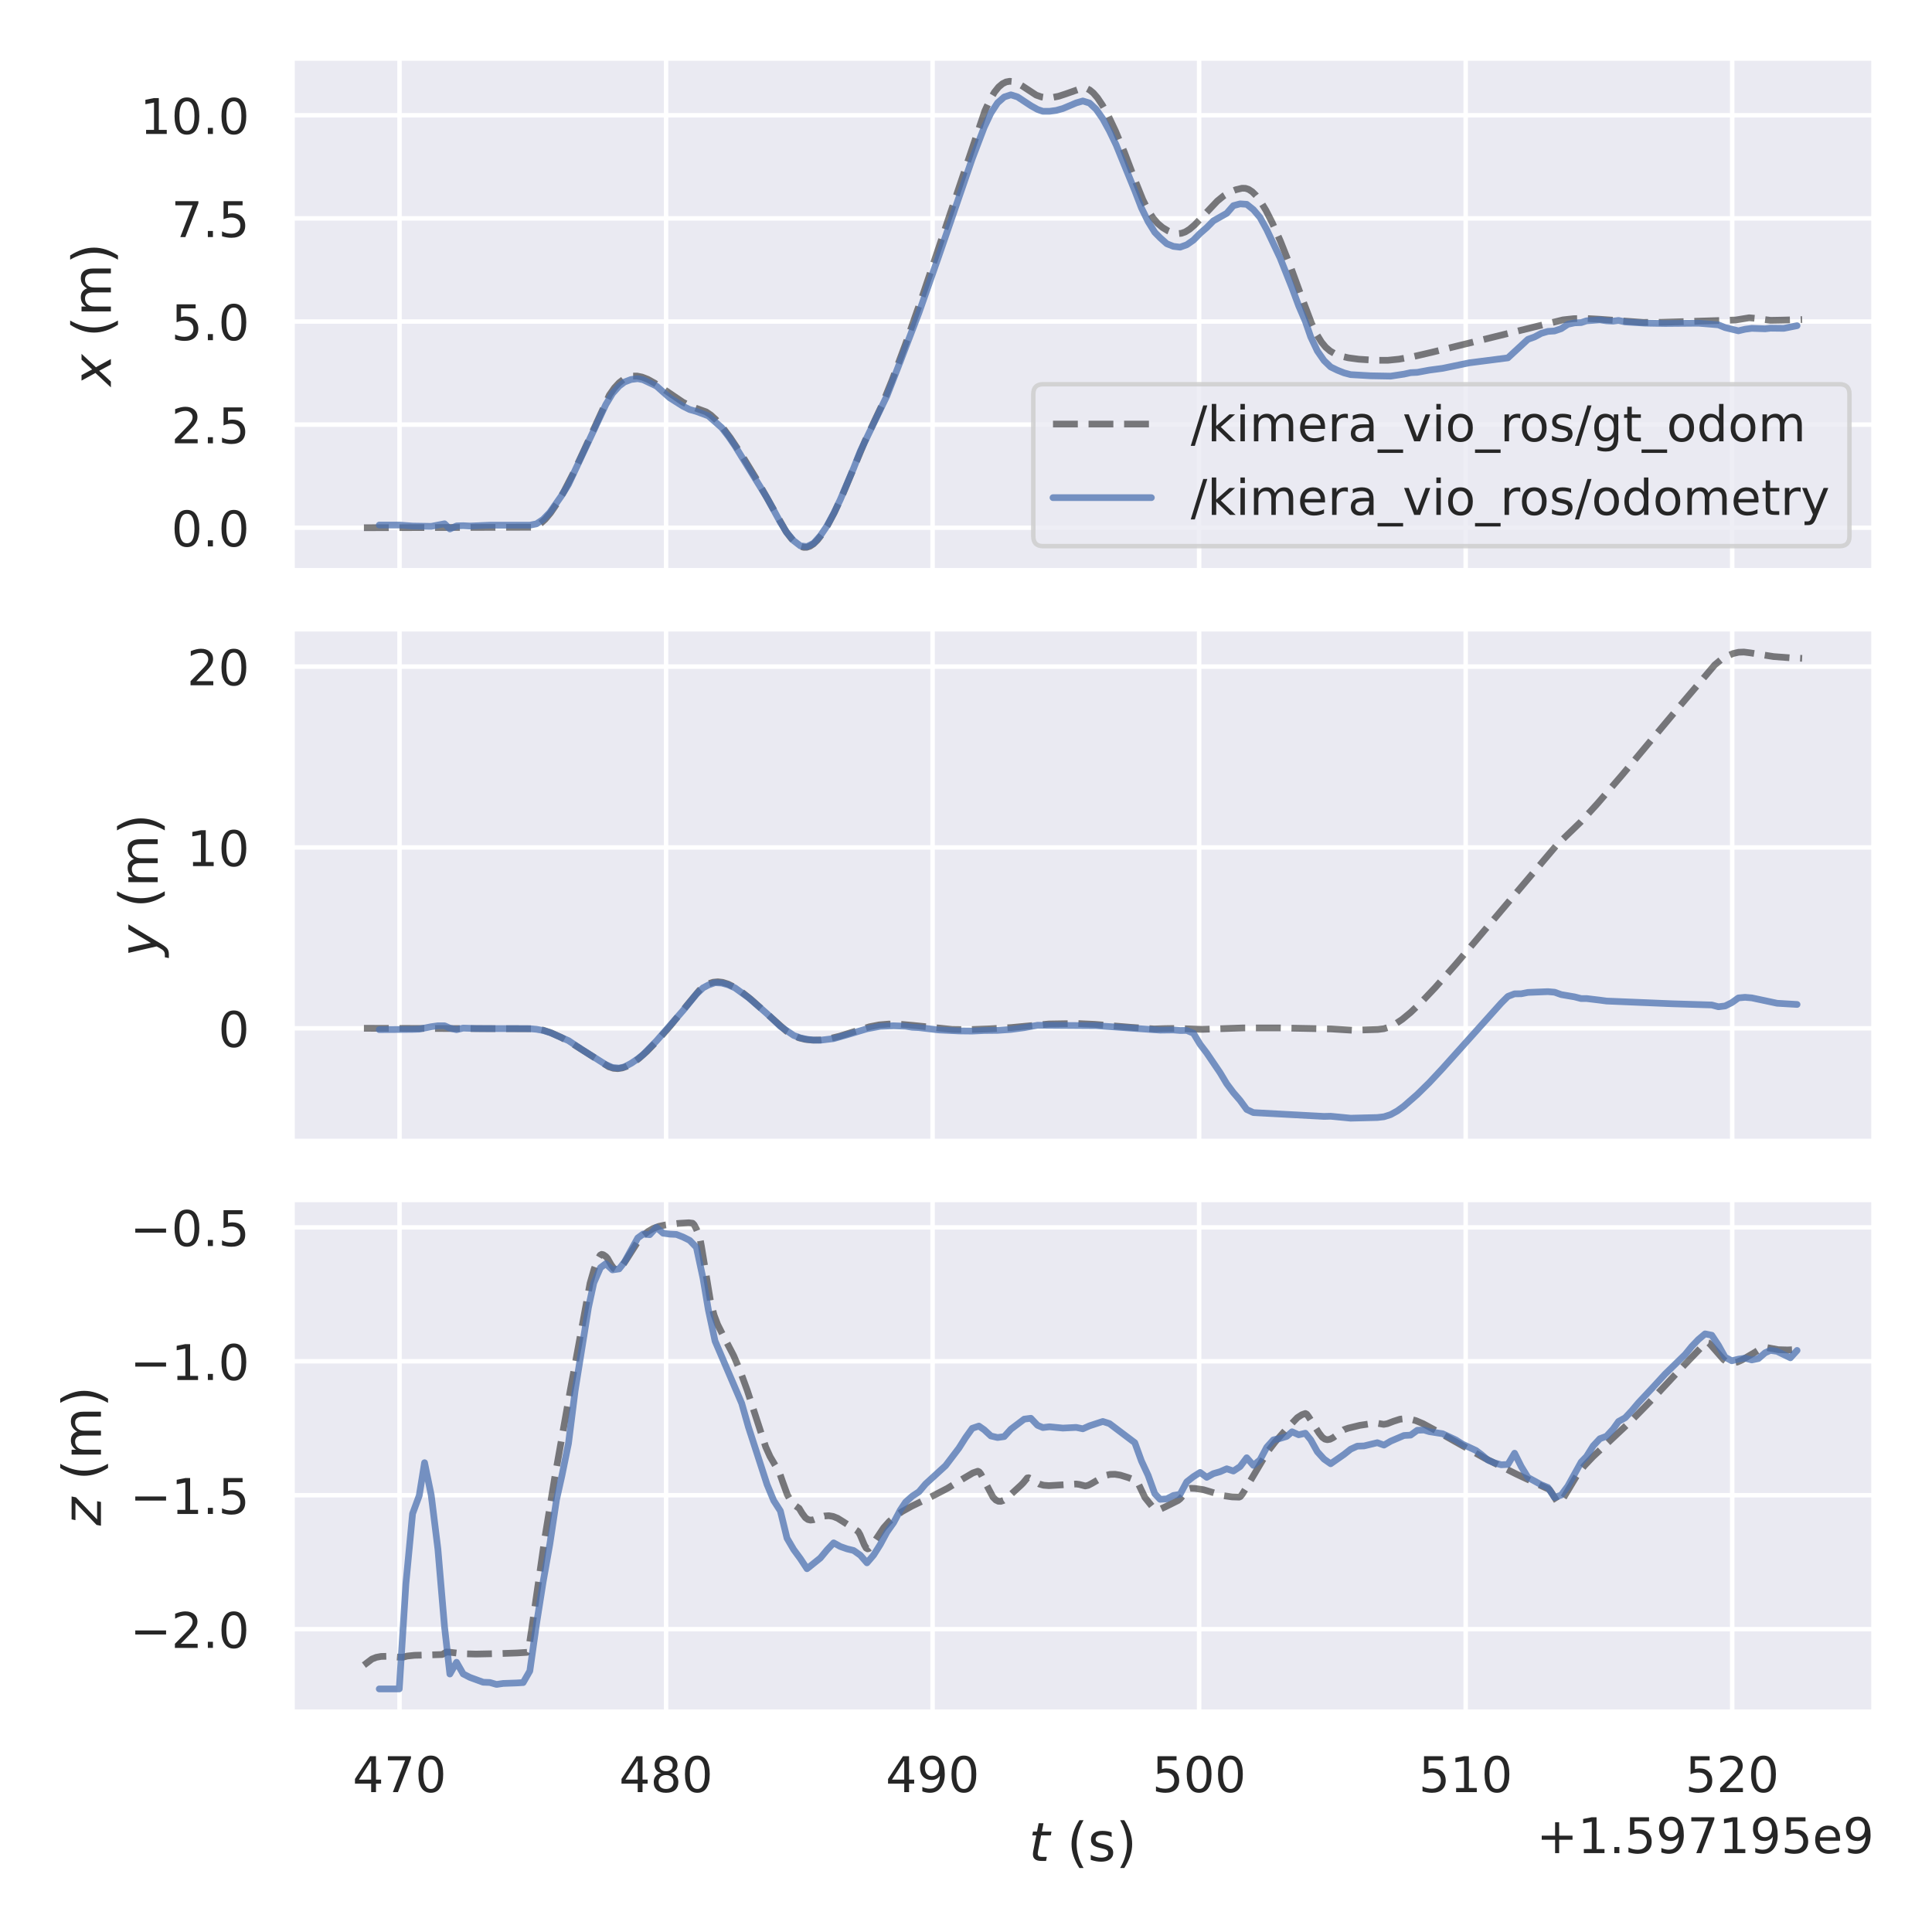 <?xml version="1.0" encoding="utf-8" standalone="no"?>
<!DOCTYPE svg PUBLIC "-//W3C//DTD SVG 1.1//EN"
  "http://www.w3.org/Graphics/SVG/1.1/DTD/svg11.dtd">
<!-- Created with matplotlib (https://matplotlib.org/) -->
<svg height="432pt" version="1.1" viewBox="0 0 432 432" width="432pt" xmlns="http://www.w3.org/2000/svg" xmlns:xlink="http://www.w3.org/1999/xlink">
 <defs>
  <style type="text/css">*{stroke-linecap:butt;stroke-linejoin:round;}</style>
 </defs>
 <g id="figure_1">
  <g id="patch_1">
   <path d="M 0 432 
L 432 432 
L 432 0 
L 0 0 
z
" style="fill:#ffffff;"/>
  </g>
  <g id="axes_1">
   <g id="patch_2">
    <path d="M 65.295 127.62 
L 419.04 127.62 
L 419.04 12.96 
L 65.295 12.96 
z
" style="fill:#eaeaf2;"/>
   </g>
   <g id="matplotlib.axis_1">
    <g id="xtick_1">
     <g id="line2d_1">
      <path clip-path="url(#pdd9c605973)" d="M 89.333 127.62 
L 89.333 12.96 
" style="fill:none;stroke:#ffffff;stroke-linecap:round;"/>
     </g>
    </g>
    <g id="xtick_2">
     <g id="line2d_2">
      <path clip-path="url(#pdd9c605973)" d="M 148.932 127.62 
L 148.932 12.96 
" style="fill:none;stroke:#ffffff;stroke-linecap:round;"/>
     </g>
    </g>
    <g id="xtick_3">
     <g id="line2d_3">
      <path clip-path="url(#pdd9c605973)" d="M 208.53 127.62 
L 208.53 12.96 
" style="fill:none;stroke:#ffffff;stroke-linecap:round;"/>
     </g>
    </g>
    <g id="xtick_4">
     <g id="line2d_4">
      <path clip-path="url(#pdd9c605973)" d="M 268.129 127.62 
L 268.129 12.96 
" style="fill:none;stroke:#ffffff;stroke-linecap:round;"/>
     </g>
    </g>
    <g id="xtick_5">
     <g id="line2d_5">
      <path clip-path="url(#pdd9c605973)" d="M 327.727 127.62 
L 327.727 12.96 
" style="fill:none;stroke:#ffffff;stroke-linecap:round;"/>
     </g>
    </g>
    <g id="xtick_6">
     <g id="line2d_6">
      <path clip-path="url(#pdd9c605973)" d="M 387.326 127.62 
L 387.326 12.96 
" style="fill:none;stroke:#ffffff;stroke-linecap:round;"/>
     </g>
    </g>
   </g>
   <g id="matplotlib.axis_2">
    <g id="ytick_1">
     <g id="line2d_7">
      <path clip-path="url(#pdd9c605973)" d="M 65.295 118 
L 419.04 118 
" style="fill:none;stroke:#ffffff;stroke-linecap:round;"/>
     </g>
     <g id="text_1">
      <!-- 0.0 -->
      <g style="fill:#262626;" transform="translate(38.302 122.179)scale(0.11 -0.11)">
       <defs>
        <path d="M 31.781 66.406 
Q 24.172 66.406 20.328 58.906 
Q 16.5 51.422 16.5 36.375 
Q 16.5 21.391 20.328 13.891 
Q 24.172 6.391 31.781 6.391 
Q 39.453 6.391 43.281 13.891 
Q 47.125 21.391 47.125 36.375 
Q 47.125 51.422 43.281 58.906 
Q 39.453 66.406 31.781 66.406 
z
M 31.781 74.219 
Q 44.047 74.219 50.516 64.516 
Q 56.984 54.828 56.984 36.375 
Q 56.984 17.969 50.516 8.266 
Q 44.047 -1.422 31.781 -1.422 
Q 19.531 -1.422 13.062 8.266 
Q 6.594 17.969 6.594 36.375 
Q 6.594 54.828 13.062 64.516 
Q 19.531 74.219 31.781 74.219 
z
" id="DejaVuSans-48"/>
        <path d="M 10.688 12.406 
L 21 12.406 
L 21 0 
L 10.688 0 
z
" id="DejaVuSans-46"/>
       </defs>
       <use xlink:href="#DejaVuSans-48"/>
       <use x="63.623" xlink:href="#DejaVuSans-46"/>
       <use x="95.41" xlink:href="#DejaVuSans-48"/>
      </g>
     </g>
    </g>
    <g id="ytick_2">
     <g id="line2d_8">
      <path clip-path="url(#pdd9c605973)" d="M 65.295 94.944 
L 419.04 94.944 
" style="fill:none;stroke:#ffffff;stroke-linecap:round;"/>
     </g>
     <g id="text_2">
      <!-- 2.5 -->
      <g style="fill:#262626;" transform="translate(38.302 99.123)scale(0.11 -0.11)">
       <defs>
        <path d="M 19.188 8.297 
L 53.609 8.297 
L 53.609 0 
L 7.328 0 
L 7.328 8.297 
Q 12.938 14.109 22.625 23.891 
Q 32.328 33.688 34.812 36.531 
Q 39.547 41.844 41.422 45.531 
Q 43.312 49.219 43.312 52.781 
Q 43.312 58.594 39.234 62.25 
Q 35.156 65.922 28.609 65.922 
Q 23.969 65.922 18.812 64.312 
Q 13.672 62.703 7.812 59.422 
L 7.812 69.391 
Q 13.766 71.781 18.938 73 
Q 24.125 74.219 28.422 74.219 
Q 39.75 74.219 46.484 68.547 
Q 53.219 62.891 53.219 53.422 
Q 53.219 48.922 51.531 44.891 
Q 49.859 40.875 45.406 35.406 
Q 44.188 33.984 37.641 27.219 
Q 31.109 20.453 19.188 8.297 
z
" id="DejaVuSans-50"/>
        <path d="M 10.797 72.906 
L 49.516 72.906 
L 49.516 64.594 
L 19.828 64.594 
L 19.828 46.734 
Q 21.969 47.469 24.109 47.828 
Q 26.266 48.188 28.422 48.188 
Q 40.625 48.188 47.75 41.5 
Q 54.891 34.812 54.891 23.391 
Q 54.891 11.625 47.562 5.094 
Q 40.234 -1.422 26.906 -1.422 
Q 22.312 -1.422 17.547 -0.641 
Q 12.797 0.141 7.719 1.703 
L 7.719 11.625 
Q 12.109 9.234 16.797 8.062 
Q 21.484 6.891 26.703 6.891 
Q 35.156 6.891 40.078 11.328 
Q 45.016 15.766 45.016 23.391 
Q 45.016 31 40.078 35.438 
Q 35.156 39.891 26.703 39.891 
Q 22.75 39.891 18.812 39.016 
Q 14.891 38.141 10.797 36.281 
z
" id="DejaVuSans-53"/>
       </defs>
       <use xlink:href="#DejaVuSans-50"/>
       <use x="63.623" xlink:href="#DejaVuSans-46"/>
       <use x="95.41" xlink:href="#DejaVuSans-53"/>
      </g>
     </g>
    </g>
    <g id="ytick_3">
     <g id="line2d_9">
      <path clip-path="url(#pdd9c605973)" d="M 65.295 71.887 
L 419.04 71.887 
" style="fill:none;stroke:#ffffff;stroke-linecap:round;"/>
     </g>
     <g id="text_3">
      <!-- 5.0 -->
      <g style="fill:#262626;" transform="translate(38.302 76.067)scale(0.11 -0.11)">
       <use xlink:href="#DejaVuSans-53"/>
       <use x="63.623" xlink:href="#DejaVuSans-46"/>
       <use x="95.41" xlink:href="#DejaVuSans-48"/>
      </g>
     </g>
    </g>
    <g id="ytick_4">
     <g id="line2d_10">
      <path clip-path="url(#pdd9c605973)" d="M 65.295 48.831 
L 419.04 48.831 
" style="fill:none;stroke:#ffffff;stroke-linecap:round;"/>
     </g>
     <g id="text_4">
      <!-- 7.5 -->
      <g style="fill:#262626;" transform="translate(38.302 53.01)scale(0.11 -0.11)">
       <defs>
        <path d="M 8.203 72.906 
L 55.078 72.906 
L 55.078 68.703 
L 28.609 0 
L 18.312 0 
L 43.219 64.594 
L 8.203 64.594 
z
" id="DejaVuSans-55"/>
       </defs>
       <use xlink:href="#DejaVuSans-55"/>
       <use x="63.623" xlink:href="#DejaVuSans-46"/>
       <use x="95.41" xlink:href="#DejaVuSans-53"/>
      </g>
     </g>
    </g>
    <g id="ytick_5">
     <g id="line2d_11">
      <path clip-path="url(#pdd9c605973)" d="M 65.295 25.775 
L 419.04 25.775 
" style="fill:none;stroke:#ffffff;stroke-linecap:round;"/>
     </g>
     <g id="text_5">
      <!-- 10.0 -->
      <g style="fill:#262626;" transform="translate(31.303 29.954)scale(0.11 -0.11)">
       <defs>
        <path d="M 12.406 8.297 
L 28.516 8.297 
L 28.516 63.922 
L 10.984 60.406 
L 10.984 69.391 
L 28.422 72.906 
L 38.281 72.906 
L 38.281 8.297 
L 54.391 8.297 
L 54.391 0 
L 12.406 0 
z
" id="DejaVuSans-49"/>
       </defs>
       <use xlink:href="#DejaVuSans-49"/>
       <use x="63.623" xlink:href="#DejaVuSans-48"/>
       <use x="127.246" xlink:href="#DejaVuSans-46"/>
       <use x="159.033" xlink:href="#DejaVuSans-48"/>
      </g>
     </g>
    </g>
    <g id="text_6">
     <!-- $x$ (m) -->
     <g style="fill:#262626;" transform="translate(24.807 86.31)rotate(-90)scale(0.12 -0.12)">
      <defs>
       <path d="M 60.016 54.688 
L 34.906 27.875 
L 50.297 0 
L 39.984 0 
L 28.422 21.688 
L 8.297 0 
L -2.594 0 
L 24.312 28.812 
L 10.016 54.688 
L 20.312 54.688 
L 30.812 34.906 
L 49.125 54.688 
z
" id="DejaVuSans-Oblique-120"/>
       <path id="DejaVuSans-32"/>
       <path d="M 31 75.875 
Q 24.469 64.656 21.281 53.656 
Q 18.109 42.672 18.109 31.391 
Q 18.109 20.125 21.312 9.062 
Q 24.516 -2 31 -13.188 
L 23.188 -13.188 
Q 15.875 -1.703 12.234 9.375 
Q 8.594 20.453 8.594 31.391 
Q 8.594 42.281 12.203 53.312 
Q 15.828 64.359 23.188 75.875 
z
" id="DejaVuSans-40"/>
       <path d="M 52 44.188 
Q 55.375 50.25 60.062 53.125 
Q 64.75 56 71.094 56 
Q 79.641 56 84.281 50.016 
Q 88.922 44.047 88.922 33.016 
L 88.922 0 
L 79.891 0 
L 79.891 32.719 
Q 79.891 40.578 77.094 44.375 
Q 74.312 48.188 68.609 48.188 
Q 61.625 48.188 57.562 43.547 
Q 53.516 38.922 53.516 30.906 
L 53.516 0 
L 44.484 0 
L 44.484 32.719 
Q 44.484 40.625 41.703 44.406 
Q 38.922 48.188 33.109 48.188 
Q 26.219 48.188 22.156 43.531 
Q 18.109 38.875 18.109 30.906 
L 18.109 0 
L 9.078 0 
L 9.078 54.688 
L 18.109 54.688 
L 18.109 46.188 
Q 21.188 51.219 25.484 53.609 
Q 29.781 56 35.688 56 
Q 41.656 56 45.828 52.969 
Q 50 49.953 52 44.188 
z
" id="DejaVuSans-109"/>
       <path d="M 8.016 75.875 
L 15.828 75.875 
Q 23.141 64.359 26.781 53.312 
Q 30.422 42.281 30.422 31.391 
Q 30.422 20.453 26.781 9.375 
Q 23.141 -1.703 15.828 -13.188 
L 8.016 -13.188 
Q 14.5 -2 17.703 9.062 
Q 20.906 20.125 20.906 31.391 
Q 20.906 42.672 17.703 53.656 
Q 14.5 64.656 8.016 75.875 
z
" id="DejaVuSans-41"/>
      </defs>
      <use transform="translate(0 0.125)" xlink:href="#DejaVuSans-Oblique-120"/>
      <use transform="translate(59.18 0.125)" xlink:href="#DejaVuSans-32"/>
      <use transform="translate(90.967 0.125)" xlink:href="#DejaVuSans-40"/>
      <use transform="translate(129.98 0.125)" xlink:href="#DejaVuSans-109"/>
      <use transform="translate(227.393 0.125)" xlink:href="#DejaVuSans-41"/>
     </g>
    </g>
   </g>
   <g id="line2d_12">
    <path clip-path="url(#pdd9c605973)" d="M 81.374 118 
L 119.157 117.892 
L 120.021 117.58 
L 120.915 117.01 
L 121.928 116.083 
L 123.09 114.699 
L 124.461 112.698 
L 126.099 109.891 
L 128.125 105.953 
L 130.748 100.336 
L 136.258 88.342 
L 137.391 86.729 
L 138.464 85.572 
L 139.477 84.795 
L 140.46 84.316 
L 141.443 84.088 
L 142.456 84.086 
L 143.559 84.312 
L 144.84 84.814 
L 146.419 85.688 
L 148.744 87.261 
L 152.646 89.901 
L 154.494 90.864 
L 155.924 91.39 
L 157.891 92.099 
L 158.934 92.802 
L 160.096 93.867 
L 161.497 95.47 
L 163.314 97.911 
L 165.787 101.631 
L 168.917 106.752 
L 172.134 112.442 
L 175.739 118.832 
L 176.991 120.472 
L 178.064 121.534 
L 178.987 122.159 
L 179.703 122.385 
L 180.388 122.376 
L 181.103 122.138 
L 181.878 121.636 
L 182.772 120.774 
L 183.814 119.436 
L 185.066 117.439 
L 186.557 114.621 
L 188.401 110.634 
L 190.755 104.983 
L 193.407 98.642 
L 197.221 90.563 
L 199.486 84.97 
L 202.465 76.978 
L 206.577 65.267 
L 212.625 47.315 
L 220.224 24.787 
L 221.357 22.319 
L 222.37 20.607 
L 223.293 19.456 
L 224.158 18.724 
L 224.962 18.325 
L 225.766 18.174 
L 226.6 18.255 
L 227.494 18.572 
L 228.537 19.191 
L 231.696 21.265 
L 232.858 21.67 
L 234.02 21.843 
L 235.272 21.804 
L 236.702 21.528 
L 238.43 20.956 
L 242.214 19.616 
L 242.928 19.749 
L 243.673 20.13 
L 244.477 20.801 
L 245.401 21.873 
L 246.503 23.515 
L 247.815 25.892 
L 249.423 29.295 
L 251.42 34.068 
L 254.013 40.868 
L 255.533 44.637 
L 256.754 47.09 
L 257.827 48.754 
L 258.869 49.964 
L 259.942 50.873 
L 261.161 51.615 
L 262.353 52.092 
L 263.306 52.247 
L 264.17 52.164 
L 265.034 51.855 
L 265.988 51.265 
L 267.18 50.239 
L 268.908 48.425 
L 272.186 44.961 
L 273.646 43.77 
L 274.927 43 
L 276.328 42.428 
L 277.729 42.089 
L 278.503 42.11 
L 279.218 42.354 
L 279.993 42.866 
L 280.857 43.721 
L 281.87 45.06 
L 283.062 47.026 
L 284.492 49.835 
L 286.28 53.869 
L 288.545 59.572 
L 291.524 67.718 
L 293.283 72.351 
L 294.475 74.861 
L 295.488 76.501 
L 296.441 77.651 
L 297.423 78.488 
L 298.495 79.108 
L 299.836 79.618 
L 301.505 80.014 
L 303.829 80.322 
L 307.405 80.554 
L 310.325 80.56 
L 312.798 80.315 
L 315.778 79.79 
L 320.128 78.779 
L 349.477 71.528 
L 351.89 71.259 
L 354.453 71.206 
L 357.522 71.377 
L 367.386 72.091 
L 371.674 72.065 
L 388.091 71.554 
L 391.13 71.053 
L 392.412 71.172 
L 395.898 71.625 
L 398.521 71.578 
L 402.961 71.452 
L 402.961 71.452 
" style="fill:none;stroke:#000000;stroke-dasharray:5.55,2.4;stroke-dashoffset:0;stroke-opacity:0.5;stroke-width:1.5;"/>
   </g>
   <g id="line2d_13">
    <path clip-path="url(#pdd9c605973)" d="M 84.801 117.4 
L 89.271 117.399 
L 92.251 117.624 
L 96.422 117.694 
L 99.401 117.118 
L 100.593 118.281 
L 102.083 117.593 
L 103.572 117.544 
L 105.063 117.626 
L 109.532 117.429 
L 118.471 117.43 
L 119.961 117.132 
L 121.451 116.134 
L 122.941 114.584 
L 125.623 110.747 
L 127.112 108.314 
L 132.775 96.207 
L 135.454 90.473 
L 136.944 87.992 
L 138.433 86.323 
L 139.626 85.424 
L 141.115 84.853 
L 142.605 84.675 
L 143.798 84.913 
L 146.777 86.319 
L 149.757 88.957 
L 152.736 90.842 
L 154.226 91.58 
L 155.716 91.998 
L 158.398 92.994 
L 161.378 95.631 
L 162.867 97.554 
L 164.357 99.723 
L 171.508 111.328 
L 174.488 116.787 
L 175.978 119.16 
L 177.467 120.905 
L 178.958 122.054 
L 180.447 122.222 
L 181.938 121.468 
L 183.427 119.801 
L 184.918 117.595 
L 186.407 114.828 
L 187.897 111.705 
L 190.874 104.702 
L 192.364 100.901 
L 198.324 88.493 
L 201.303 80.821 
L 205.474 69.932 
L 209.944 57.16 
L 217.393 35.487 
L 220.075 28.439 
L 221.565 25.289 
L 223.055 23.002 
L 224.545 21.685 
L 226.034 21.2 
L 227.525 21.672 
L 230.504 23.633 
L 231.993 24.47 
L 233.186 24.885 
L 234.676 24.884 
L 236.166 24.686 
L 237.656 24.272 
L 240.636 23.014 
L 242.125 22.58 
L 243.614 23.038 
L 245.103 24.434 
L 246.593 26.578 
L 248.083 29.294 
L 249.573 32.4 
L 253.744 42.627 
L 255.235 46.502 
L 256.724 49.549 
L 258.214 51.954 
L 259.407 53.166 
L 260.894 54.499 
L 262.382 55.09 
L 263.872 55.268 
L 265.362 54.734 
L 266.852 53.695 
L 268.342 52.178 
L 269.832 50.882 
L 271.322 49.378 
L 274.302 47.694 
L 275.791 45.984 
L 277.282 45.583 
L 278.771 45.684 
L 280.261 46.873 
L 281.751 48.633 
L 283.241 51.342 
L 286.221 57.644 
L 288.903 64.378 
L 290.392 68.391 
L 291.882 71.859 
L 293.075 75.317 
L 294.564 78.473 
L 296.054 80.621 
L 297.541 82.052 
L 299.032 82.778 
L 300.521 83.372 
L 302.011 83.766 
L 306.481 84.027 
L 310.951 84.107 
L 313.931 83.657 
L 315.42 83.331 
L 316.91 83.257 
L 319.592 82.759 
L 322.571 82.362 
L 328.531 81.129 
L 337.171 80.018 
L 341.641 75.881 
L 343.13 75.341 
L 344.621 74.541 
L 346.11 74.105 
L 347.601 74.003 
L 349.09 73.494 
L 350.58 72.512 
L 352.069 72.19 
L 353.559 72.129 
L 354.751 71.737 
L 357.731 71.53 
L 359.221 71.734 
L 360.71 71.805 
L 361.903 71.649 
L 363.393 71.981 
L 367.862 72.25 
L 372.33 72.331 
L 379.777 72.269 
L 382.757 72.508 
L 384.248 72.639 
L 385.737 73.252 
L 388.717 73.972 
L 390.207 73.618 
L 391.697 73.417 
L 394.676 73.519 
L 395.869 73.384 
L 398.848 73.419 
L 401.828 72.824 
L 401.828 72.824 
" style="fill:none;stroke:#4c72b0;stroke-linecap:round;stroke-opacity:0.75;stroke-width:1.5;"/>
   </g>
   <g id="patch_3">
    <path d="M 65.295 127.62 
L 65.295 12.96 
" style="fill:none;stroke:#ffffff;stroke-linecap:square;stroke-linejoin:miter;stroke-width:1.25;"/>
   </g>
   <g id="patch_4">
    <path d="M 419.04 127.62 
L 419.04 12.96 
" style="fill:none;stroke:#ffffff;stroke-linecap:square;stroke-linejoin:miter;stroke-width:1.25;"/>
   </g>
   <g id="patch_5">
    <path d="M 65.295 127.62 
L 419.04 127.62 
" style="fill:none;stroke:#ffffff;stroke-linecap:square;stroke-linejoin:miter;stroke-width:1.25;"/>
   </g>
   <g id="patch_6">
    <path d="M 65.295 12.96 
L 419.04 12.96 
" style="fill:none;stroke:#ffffff;stroke-linecap:square;stroke-linejoin:miter;stroke-width:1.25;"/>
   </g>
   <g id="legend_1">
    <g id="patch_7">
     <path d="M 233.252 122.12 
L 411.34 122.12 
Q 413.54 122.12 413.54 119.92 
L 413.54 88.116 
Q 413.54 85.916 411.34 85.916 
L 233.252 85.916 
Q 231.052 85.916 231.052 88.116 
L 231.052 119.92 
Q 231.052 122.12 233.252 122.12 
z
" style="fill:#eaeaf2;opacity:0.8;stroke:#cccccc;stroke-linejoin:miter;"/>
    </g>
    <g id="line2d_14">
     <path d="M 235.452 94.825 
L 257.452 94.825 
" style="fill:none;stroke:#000000;stroke-dasharray:5.55,2.4;stroke-dashoffset:0;stroke-opacity:0.5;stroke-width:1.5;"/>
    </g>
    <g id="line2d_15"/>
    <g id="text_7">
     <!-- /kimera_vio_ros/gt_odom -->
     <g style="fill:#262626;" transform="translate(266.252 98.675)scale(0.11 -0.11)">
      <defs>
       <path d="M 25.391 72.906 
L 33.688 72.906 
L 8.297 -9.281 
L 0 -9.281 
z
" id="DejaVuSans-47"/>
       <path d="M 9.078 75.984 
L 18.109 75.984 
L 18.109 31.109 
L 44.922 54.688 
L 56.391 54.688 
L 27.391 29.109 
L 57.625 0 
L 45.906 0 
L 18.109 26.703 
L 18.109 0 
L 9.078 0 
z
" id="DejaVuSans-107"/>
       <path d="M 9.422 54.688 
L 18.406 54.688 
L 18.406 0 
L 9.422 0 
z
M 9.422 75.984 
L 18.406 75.984 
L 18.406 64.594 
L 9.422 64.594 
z
" id="DejaVuSans-105"/>
       <path d="M 56.203 29.594 
L 56.203 25.203 
L 14.891 25.203 
Q 15.484 15.922 20.484 11.062 
Q 25.484 6.203 34.422 6.203 
Q 39.594 6.203 44.453 7.469 
Q 49.312 8.734 54.109 11.281 
L 54.109 2.781 
Q 49.266 0.734 44.188 -0.344 
Q 39.109 -1.422 33.891 -1.422 
Q 20.797 -1.422 13.156 6.188 
Q 5.516 13.812 5.516 26.812 
Q 5.516 40.234 12.766 48.109 
Q 20.016 56 32.328 56 
Q 43.359 56 49.781 48.891 
Q 56.203 41.797 56.203 29.594 
z
M 47.219 32.234 
Q 47.125 39.594 43.094 43.984 
Q 39.062 48.391 32.422 48.391 
Q 24.906 48.391 20.391 44.141 
Q 15.875 39.891 15.188 32.172 
z
" id="DejaVuSans-101"/>
       <path d="M 41.109 46.297 
Q 39.594 47.172 37.812 47.578 
Q 36.031 48 33.891 48 
Q 26.266 48 22.188 43.047 
Q 18.109 38.094 18.109 28.812 
L 18.109 0 
L 9.078 0 
L 9.078 54.688 
L 18.109 54.688 
L 18.109 46.188 
Q 20.953 51.172 25.484 53.578 
Q 30.031 56 36.531 56 
Q 37.453 56 38.578 55.875 
Q 39.703 55.766 41.062 55.516 
z
" id="DejaVuSans-114"/>
       <path d="M 34.281 27.484 
Q 23.391 27.484 19.188 25 
Q 14.984 22.516 14.984 16.5 
Q 14.984 11.719 18.141 8.906 
Q 21.297 6.109 26.703 6.109 
Q 34.188 6.109 38.703 11.406 
Q 43.219 16.703 43.219 25.484 
L 43.219 27.484 
z
M 52.203 31.203 
L 52.203 0 
L 43.219 0 
L 43.219 8.297 
Q 40.141 3.328 35.547 0.953 
Q 30.953 -1.422 24.312 -1.422 
Q 15.922 -1.422 10.953 3.297 
Q 6 8.016 6 15.922 
Q 6 25.141 12.172 29.828 
Q 18.359 34.516 30.609 34.516 
L 43.219 34.516 
L 43.219 35.406 
Q 43.219 41.609 39.141 45 
Q 35.062 48.391 27.688 48.391 
Q 23 48.391 18.547 47.266 
Q 14.109 46.141 10.016 43.891 
L 10.016 52.203 
Q 14.938 54.109 19.578 55.047 
Q 24.219 56 28.609 56 
Q 40.484 56 46.344 49.844 
Q 52.203 43.703 52.203 31.203 
z
" id="DejaVuSans-97"/>
       <path d="M 50.984 -16.609 
L 50.984 -23.578 
L -0.984 -23.578 
L -0.984 -16.609 
z
" id="DejaVuSans-95"/>
       <path d="M 2.984 54.688 
L 12.5 54.688 
L 29.594 8.797 
L 46.688 54.688 
L 56.203 54.688 
L 35.688 0 
L 23.484 0 
z
" id="DejaVuSans-118"/>
       <path d="M 30.609 48.391 
Q 23.391 48.391 19.188 42.75 
Q 14.984 37.109 14.984 27.297 
Q 14.984 17.484 19.156 11.844 
Q 23.344 6.203 30.609 6.203 
Q 37.797 6.203 41.984 11.859 
Q 46.188 17.531 46.188 27.297 
Q 46.188 37.016 41.984 42.703 
Q 37.797 48.391 30.609 48.391 
z
M 30.609 56 
Q 42.328 56 49.016 48.375 
Q 55.719 40.766 55.719 27.297 
Q 55.719 13.875 49.016 6.219 
Q 42.328 -1.422 30.609 -1.422 
Q 18.844 -1.422 12.172 6.219 
Q 5.516 13.875 5.516 27.297 
Q 5.516 40.766 12.172 48.375 
Q 18.844 56 30.609 56 
z
" id="DejaVuSans-111"/>
       <path d="M 44.281 53.078 
L 44.281 44.578 
Q 40.484 46.531 36.375 47.5 
Q 32.281 48.484 27.875 48.484 
Q 21.188 48.484 17.844 46.438 
Q 14.5 44.391 14.5 40.281 
Q 14.5 37.156 16.891 35.375 
Q 19.281 33.594 26.516 31.984 
L 29.594 31.297 
Q 39.156 29.25 43.188 25.516 
Q 47.219 21.781 47.219 15.094 
Q 47.219 7.469 41.188 3.016 
Q 35.156 -1.422 24.609 -1.422 
Q 20.219 -1.422 15.453 -0.562 
Q 10.688 0.297 5.422 2 
L 5.422 11.281 
Q 10.406 8.688 15.234 7.391 
Q 20.062 6.109 24.812 6.109 
Q 31.156 6.109 34.562 8.281 
Q 37.984 10.453 37.984 14.406 
Q 37.984 18.062 35.516 20.016 
Q 33.062 21.969 24.703 23.781 
L 21.578 24.516 
Q 13.234 26.266 9.516 29.906 
Q 5.812 33.547 5.812 39.891 
Q 5.812 47.609 11.281 51.797 
Q 16.75 56 26.812 56 
Q 31.781 56 36.172 55.266 
Q 40.578 54.547 44.281 53.078 
z
" id="DejaVuSans-115"/>
       <path d="M 45.406 27.984 
Q 45.406 37.75 41.375 43.109 
Q 37.359 48.484 30.078 48.484 
Q 22.859 48.484 18.828 43.109 
Q 14.797 37.75 14.797 27.984 
Q 14.797 18.266 18.828 12.891 
Q 22.859 7.516 30.078 7.516 
Q 37.359 7.516 41.375 12.891 
Q 45.406 18.266 45.406 27.984 
z
M 54.391 6.781 
Q 54.391 -7.172 48.188 -13.984 
Q 42 -20.797 29.203 -20.797 
Q 24.469 -20.797 20.266 -20.094 
Q 16.062 -19.391 12.109 -17.922 
L 12.109 -9.188 
Q 16.062 -11.328 19.922 -12.344 
Q 23.781 -13.375 27.781 -13.375 
Q 36.625 -13.375 41.016 -8.766 
Q 45.406 -4.156 45.406 5.172 
L 45.406 9.625 
Q 42.625 4.781 38.281 2.391 
Q 33.938 0 27.875 0 
Q 17.828 0 11.672 7.656 
Q 5.516 15.328 5.516 27.984 
Q 5.516 40.672 11.672 48.328 
Q 17.828 56 27.875 56 
Q 33.938 56 38.281 53.609 
Q 42.625 51.219 45.406 46.391 
L 45.406 54.688 
L 54.391 54.688 
z
" id="DejaVuSans-103"/>
       <path d="M 18.312 70.219 
L 18.312 54.688 
L 36.812 54.688 
L 36.812 47.703 
L 18.312 47.703 
L 18.312 18.016 
Q 18.312 11.328 20.141 9.422 
Q 21.969 7.516 27.594 7.516 
L 36.812 7.516 
L 36.812 0 
L 27.594 0 
Q 17.188 0 13.234 3.875 
Q 9.281 7.766 9.281 18.016 
L 9.281 47.703 
L 2.688 47.703 
L 2.688 54.688 
L 9.281 54.688 
L 9.281 70.219 
z
" id="DejaVuSans-116"/>
       <path d="M 45.406 46.391 
L 45.406 75.984 
L 54.391 75.984 
L 54.391 0 
L 45.406 0 
L 45.406 8.203 
Q 42.578 3.328 38.25 0.953 
Q 33.938 -1.422 27.875 -1.422 
Q 17.969 -1.422 11.734 6.484 
Q 5.516 14.406 5.516 27.297 
Q 5.516 40.188 11.734 48.094 
Q 17.969 56 27.875 56 
Q 33.938 56 38.25 53.625 
Q 42.578 51.266 45.406 46.391 
z
M 14.797 27.297 
Q 14.797 17.391 18.875 11.75 
Q 22.953 6.109 30.078 6.109 
Q 37.203 6.109 41.297 11.75 
Q 45.406 17.391 45.406 27.297 
Q 45.406 37.203 41.297 42.844 
Q 37.203 48.484 30.078 48.484 
Q 22.953 48.484 18.875 42.844 
Q 14.797 37.203 14.797 27.297 
z
" id="DejaVuSans-100"/>
      </defs>
      <use xlink:href="#DejaVuSans-47"/>
      <use x="33.691" xlink:href="#DejaVuSans-107"/>
      <use x="91.602" xlink:href="#DejaVuSans-105"/>
      <use x="119.385" xlink:href="#DejaVuSans-109"/>
      <use x="216.797" xlink:href="#DejaVuSans-101"/>
      <use x="278.32" xlink:href="#DejaVuSans-114"/>
      <use x="319.434" xlink:href="#DejaVuSans-97"/>
      <use x="380.713" xlink:href="#DejaVuSans-95"/>
      <use x="430.713" xlink:href="#DejaVuSans-118"/>
      <use x="489.893" xlink:href="#DejaVuSans-105"/>
      <use x="517.676" xlink:href="#DejaVuSans-111"/>
      <use x="578.857" xlink:href="#DejaVuSans-95"/>
      <use x="628.857" xlink:href="#DejaVuSans-114"/>
      <use x="667.721" xlink:href="#DejaVuSans-111"/>
      <use x="728.902" xlink:href="#DejaVuSans-115"/>
      <use x="781.002" xlink:href="#DejaVuSans-47"/>
      <use x="814.693" xlink:href="#DejaVuSans-103"/>
      <use x="878.17" xlink:href="#DejaVuSans-116"/>
      <use x="917.379" xlink:href="#DejaVuSans-95"/>
      <use x="967.379" xlink:href="#DejaVuSans-111"/>
      <use x="1028.561" xlink:href="#DejaVuSans-100"/>
      <use x="1092.037" xlink:href="#DejaVuSans-111"/>
      <use x="1153.219" xlink:href="#DejaVuSans-109"/>
     </g>
    </g>
    <g id="line2d_16">
     <path d="M 235.452 111.276 
L 257.452 111.276 
" style="fill:none;stroke:#4c72b0;stroke-linecap:round;stroke-opacity:0.75;stroke-width:1.5;"/>
    </g>
    <g id="line2d_17"/>
    <g id="text_8">
     <!-- /kimera_vio_ros/odometry -->
     <g style="fill:#262626;" transform="translate(266.252 115.126)scale(0.11 -0.11)">
      <defs>
       <path d="M 32.172 -5.078 
Q 28.375 -14.844 24.75 -17.812 
Q 21.141 -20.797 15.094 -20.797 
L 7.906 -20.797 
L 7.906 -13.281 
L 13.188 -13.281 
Q 16.891 -13.281 18.938 -11.516 
Q 21 -9.766 23.484 -3.219 
L 25.094 0.875 
L 2.984 54.688 
L 12.5 54.688 
L 29.594 11.922 
L 46.688 54.688 
L 56.203 54.688 
z
" id="DejaVuSans-121"/>
      </defs>
      <use xlink:href="#DejaVuSans-47"/>
      <use x="33.691" xlink:href="#DejaVuSans-107"/>
      <use x="91.602" xlink:href="#DejaVuSans-105"/>
      <use x="119.385" xlink:href="#DejaVuSans-109"/>
      <use x="216.797" xlink:href="#DejaVuSans-101"/>
      <use x="278.32" xlink:href="#DejaVuSans-114"/>
      <use x="319.434" xlink:href="#DejaVuSans-97"/>
      <use x="380.713" xlink:href="#DejaVuSans-95"/>
      <use x="430.713" xlink:href="#DejaVuSans-118"/>
      <use x="489.893" xlink:href="#DejaVuSans-105"/>
      <use x="517.676" xlink:href="#DejaVuSans-111"/>
      <use x="578.857" xlink:href="#DejaVuSans-95"/>
      <use x="628.857" xlink:href="#DejaVuSans-114"/>
      <use x="667.721" xlink:href="#DejaVuSans-111"/>
      <use x="728.902" xlink:href="#DejaVuSans-115"/>
      <use x="781.002" xlink:href="#DejaVuSans-47"/>
      <use x="814.693" xlink:href="#DejaVuSans-111"/>
      <use x="875.875" xlink:href="#DejaVuSans-100"/>
      <use x="939.352" xlink:href="#DejaVuSans-111"/>
      <use x="1000.533" xlink:href="#DejaVuSans-109"/>
      <use x="1097.945" xlink:href="#DejaVuSans-101"/>
      <use x="1159.469" xlink:href="#DejaVuSans-116"/>
      <use x="1198.678" xlink:href="#DejaVuSans-114"/>
      <use x="1239.791" xlink:href="#DejaVuSans-121"/>
     </g>
    </g>
   </g>
  </g>
  <g id="axes_2">
   <g id="patch_8">
    <path d="M 65.295 255.24 
L 419.04 255.24 
L 419.04 140.58 
L 65.295 140.58 
z
" style="fill:#eaeaf2;"/>
   </g>
   <g id="matplotlib.axis_3">
    <g id="xtick_7">
     <g id="line2d_18">
      <path clip-path="url(#p62d28f2def)" d="M 89.333 255.24 
L 89.333 140.58 
" style="fill:none;stroke:#ffffff;stroke-linecap:round;"/>
     </g>
    </g>
    <g id="xtick_8">
     <g id="line2d_19">
      <path clip-path="url(#p62d28f2def)" d="M 148.932 255.24 
L 148.932 140.58 
" style="fill:none;stroke:#ffffff;stroke-linecap:round;"/>
     </g>
    </g>
    <g id="xtick_9">
     <g id="line2d_20">
      <path clip-path="url(#p62d28f2def)" d="M 208.53 255.24 
L 208.53 140.58 
" style="fill:none;stroke:#ffffff;stroke-linecap:round;"/>
     </g>
    </g>
    <g id="xtick_10">
     <g id="line2d_21">
      <path clip-path="url(#p62d28f2def)" d="M 268.129 255.24 
L 268.129 140.58 
" style="fill:none;stroke:#ffffff;stroke-linecap:round;"/>
     </g>
    </g>
    <g id="xtick_11">
     <g id="line2d_22">
      <path clip-path="url(#p62d28f2def)" d="M 327.727 255.24 
L 327.727 140.58 
" style="fill:none;stroke:#ffffff;stroke-linecap:round;"/>
     </g>
    </g>
    <g id="xtick_12">
     <g id="line2d_23">
      <path clip-path="url(#p62d28f2def)" d="M 387.326 255.24 
L 387.326 140.58 
" style="fill:none;stroke:#ffffff;stroke-linecap:round;"/>
     </g>
    </g>
   </g>
   <g id="matplotlib.axis_4">
    <g id="ytick_6">
     <g id="line2d_24">
      <path clip-path="url(#p62d28f2def)" d="M 65.295 229.928 
L 419.04 229.928 
" style="fill:none;stroke:#ffffff;stroke-linecap:round;"/>
     </g>
     <g id="text_9">
      <!-- 0 -->
      <g style="fill:#262626;" transform="translate(48.796 234.107)scale(0.11 -0.11)">
       <use xlink:href="#DejaVuSans-48"/>
      </g>
     </g>
    </g>
    <g id="ytick_7">
     <g id="line2d_25">
      <path clip-path="url(#p62d28f2def)" d="M 65.295 189.487 
L 419.04 189.487 
" style="fill:none;stroke:#ffffff;stroke-linecap:round;"/>
     </g>
     <g id="text_10">
      <!-- 10 -->
      <g style="fill:#262626;" transform="translate(41.797 193.667)scale(0.11 -0.11)">
       <use xlink:href="#DejaVuSans-49"/>
       <use x="63.623" xlink:href="#DejaVuSans-48"/>
      </g>
     </g>
    </g>
    <g id="ytick_8">
     <g id="line2d_26">
      <path clip-path="url(#p62d28f2def)" d="M 65.295 149.047 
L 419.04 149.047 
" style="fill:none;stroke:#ffffff;stroke-linecap:round;"/>
     </g>
     <g id="text_11">
      <!-- 20 -->
      <g style="fill:#262626;" transform="translate(41.797 153.226)scale(0.11 -0.11)">
       <use xlink:href="#DejaVuSans-50"/>
       <use x="63.623" xlink:href="#DejaVuSans-48"/>
      </g>
     </g>
    </g>
    <g id="text_12">
     <!-- $y$ (m) -->
     <g style="fill:#262626;" transform="translate(35.278 213.93)rotate(-90)scale(0.12 -0.12)">
      <defs>
       <path d="M 24.812 -5.078 
Q 18.562 -15.578 14.625 -18.188 
Q 10.688 -20.797 4.594 -20.797 
L -2.484 -20.797 
L -0.984 -13.281 
L 4.203 -13.281 
Q 7.953 -13.281 10.594 -11.234 
Q 13.234 -9.188 16.5 -3.219 
L 19.281 2 
L 7.172 54.688 
L 16.703 54.688 
L 25.781 12.797 
L 50.875 54.688 
L 60.297 54.688 
z
" id="DejaVuSans-Oblique-121"/>
      </defs>
      <use transform="translate(0 0.125)" xlink:href="#DejaVuSans-Oblique-121"/>
      <use transform="translate(59.18 0.125)" xlink:href="#DejaVuSans-32"/>
      <use transform="translate(90.967 0.125)" xlink:href="#DejaVuSans-40"/>
      <use transform="translate(129.98 0.125)" xlink:href="#DejaVuSans-109"/>
      <use transform="translate(227.393 0.125)" xlink:href="#DejaVuSans-41"/>
     </g>
    </g>
   </g>
   <g id="line2d_27">
    <path clip-path="url(#p62d28f2def)" d="M 81.374 229.928 
L 119.931 230.038 
L 121.51 230.365 
L 123.298 230.972 
L 125.415 231.937 
L 128.036 233.392 
L 131.523 235.6 
L 136.139 238.539 
L 137.152 238.866 
L 138.106 238.945 
L 139.089 238.806 
L 140.161 238.428 
L 141.384 237.758 
L 142.844 236.694 
L 144.632 235.105 
L 146.926 232.749 
L 149.875 229.384 
L 153.75 224.608 
L 156.401 221.415 
L 157.414 220.554 
L 158.457 219.958 
L 159.471 219.631 
L 160.513 219.533 
L 161.586 219.658 
L 162.778 220.031 
L 164.148 220.707 
L 165.787 221.777 
L 167.873 223.425 
L 170.883 226.117 
L 175.859 230.585 
L 177.319 231.492 
L 178.659 232.066 
L 180.06 232.409 
L 181.699 232.581 
L 183.457 232.538 
L 185.424 232.259 
L 187.778 231.689 
L 191.023 230.656 
L 194.42 229.591 
L 196.565 229.171 
L 198.681 228.986 
L 201.035 229.008 
L 204.074 229.275 
L 212.894 230.18 
L 216.53 230.228 
L 221.416 230.047 
L 226.153 229.763 
L 234.497 228.968 
L 240.814 228.862 
L 244.716 229.043 
L 252.85 229.712 
L 258.065 230.075 
L 260.538 229.998 
L 263.008 229.961 
L 268.789 230.166 
L 277.817 229.852 
L 285.833 229.843 
L 297.66 230.073 
L 302.458 230.372 
L 308.09 230.194 
L 309.461 230.02 
L 310.683 229.629 
L 311.993 228.969 
L 313.544 227.927 
L 315.42 226.381 
L 317.774 224.137 
L 320.932 220.801 
L 325.551 215.569 
L 333.624 206.04 
L 348.047 189.003 
L 353.44 183.803 
L 357.135 179.752 
L 362.737 173.254 
L 375.578 157.905 
L 383.413 148.677 
L 384.754 147.568 
L 386.154 146.713 
L 387.525 146.132 
L 388.747 145.848 
L 389.939 145.801 
L 391.399 145.986 
L 396.583 146.814 
L 400.278 147.085 
L 402.961 147.203 
L 402.961 147.203 
" style="fill:none;stroke:#000000;stroke-dasharray:5.55,2.4;stroke-dashoffset:0;stroke-opacity:0.5;stroke-width:1.5;"/>
   </g>
   <g id="line2d_28">
    <path clip-path="url(#p62d28f2def)" d="M 84.801 230.229 
L 92.251 230.164 
L 93.74 230.115 
L 96.422 229.576 
L 97.911 229.363 
L 99.401 229.365 
L 100.593 229.901 
L 102.083 230.238 
L 103.572 229.888 
L 106.552 229.987 
L 115.492 230.001 
L 118.471 230.017 
L 119.961 230.149 
L 121.451 230.416 
L 122.941 230.867 
L 127.112 232.686 
L 130.092 234.67 
L 135.454 238.053 
L 136.944 238.701 
L 138.433 238.829 
L 139.626 238.56 
L 141.115 237.768 
L 142.605 236.768 
L 143.798 235.813 
L 146.777 232.767 
L 152.736 225.953 
L 155.716 222.282 
L 157.205 220.882 
L 158.398 220.249 
L 159.887 219.724 
L 161.378 219.812 
L 162.867 220.223 
L 164.357 220.901 
L 167.337 223.049 
L 170.316 225.625 
L 171.508 226.673 
L 174.488 229.495 
L 177.467 231.521 
L 178.958 232.071 
L 180.447 232.4 
L 181.938 232.56 
L 183.427 232.596 
L 186.407 232.235 
L 189.385 231.381 
L 193.854 230.042 
L 196.833 229.488 
L 199.813 229.364 
L 202.495 229.465 
L 203.985 229.703 
L 205.474 229.776 
L 209.944 230.299 
L 214.413 230.518 
L 217.393 230.551 
L 220.075 230.424 
L 223.055 230.395 
L 226.034 230.184 
L 229.014 229.791 
L 231.993 229.251 
L 245.103 229.345 
L 259.407 230.339 
L 262.382 230.303 
L 263.872 230.42 
L 265.362 230.411 
L 266.852 231.03 
L 268.342 233.507 
L 269.832 235.466 
L 272.811 239.85 
L 274.302 242.333 
L 275.791 244.316 
L 277.282 246.044 
L 278.771 248.081 
L 280.261 248.779 
L 296.054 249.631 
L 297.541 249.596 
L 302.011 250.028 
L 307.971 249.881 
L 309.461 249.708 
L 310.951 249.229 
L 312.44 248.411 
L 313.931 247.325 
L 316.91 244.717 
L 319.592 242.081 
L 322.571 238.891 
L 335.681 224.283 
L 337.171 222.798 
L 338.661 222.22 
L 340.151 222.211 
L 341.641 221.909 
L 346.11 221.732 
L 347.601 221.862 
L 349.09 222.393 
L 352.069 222.901 
L 353.559 223.285 
L 354.751 223.276 
L 357.731 223.636 
L 359.221 223.836 
L 373.82 224.441 
L 382.757 224.716 
L 384.248 225.114 
L 385.737 224.936 
L 387.227 224.198 
L 388.717 223.137 
L 390.207 223.002 
L 391.697 223.126 
L 397.358 224.33 
L 401.828 224.598 
L 401.828 224.598 
" style="fill:none;stroke:#4c72b0;stroke-linecap:round;stroke-opacity:0.75;stroke-width:1.5;"/>
   </g>
   <g id="patch_9">
    <path d="M 65.295 255.24 
L 65.295 140.58 
" style="fill:none;stroke:#ffffff;stroke-linecap:square;stroke-linejoin:miter;stroke-width:1.25;"/>
   </g>
   <g id="patch_10">
    <path d="M 419.04 255.24 
L 419.04 140.58 
" style="fill:none;stroke:#ffffff;stroke-linecap:square;stroke-linejoin:miter;stroke-width:1.25;"/>
   </g>
   <g id="patch_11">
    <path d="M 65.295 255.24 
L 419.04 255.24 
" style="fill:none;stroke:#ffffff;stroke-linecap:square;stroke-linejoin:miter;stroke-width:1.25;"/>
   </g>
   <g id="patch_12">
    <path d="M 65.295 140.58 
L 419.04 140.58 
" style="fill:none;stroke:#ffffff;stroke-linecap:square;stroke-linejoin:miter;stroke-width:1.25;"/>
   </g>
  </g>
  <g id="axes_3">
   <g id="patch_13">
    <path d="M 65.295 382.86 
L 419.04 382.86 
L 419.04 268.2 
L 65.295 268.2 
z
" style="fill:#eaeaf2;"/>
   </g>
   <g id="matplotlib.axis_5">
    <g id="xtick_13">
     <g id="line2d_29">
      <path clip-path="url(#p3dc80c4830)" d="M 89.333 382.86 
L 89.333 268.2 
" style="fill:none;stroke:#ffffff;stroke-linecap:round;"/>
     </g>
     <g id="text_13">
      <!-- 470 -->
      <g style="fill:#262626;" transform="translate(78.835 400.718)scale(0.11 -0.11)">
       <defs>
        <path d="M 37.797 64.312 
L 12.891 25.391 
L 37.797 25.391 
z
M 35.203 72.906 
L 47.609 72.906 
L 47.609 25.391 
L 58.016 25.391 
L 58.016 17.188 
L 47.609 17.188 
L 47.609 0 
L 37.797 0 
L 37.797 17.188 
L 4.891 17.188 
L 4.891 26.703 
z
" id="DejaVuSans-52"/>
       </defs>
       <use xlink:href="#DejaVuSans-52"/>
       <use x="63.623" xlink:href="#DejaVuSans-55"/>
       <use x="127.246" xlink:href="#DejaVuSans-48"/>
      </g>
     </g>
    </g>
    <g id="xtick_14">
     <g id="line2d_30">
      <path clip-path="url(#p3dc80c4830)" d="M 148.932 382.86 
L 148.932 268.2 
" style="fill:none;stroke:#ffffff;stroke-linecap:round;"/>
     </g>
     <g id="text_14">
      <!-- 480 -->
      <g style="fill:#262626;" transform="translate(138.434 400.718)scale(0.11 -0.11)">
       <defs>
        <path d="M 31.781 34.625 
Q 24.75 34.625 20.719 30.859 
Q 16.703 27.094 16.703 20.516 
Q 16.703 13.922 20.719 10.156 
Q 24.75 6.391 31.781 6.391 
Q 38.812 6.391 42.859 10.172 
Q 46.922 13.969 46.922 20.516 
Q 46.922 27.094 42.891 30.859 
Q 38.875 34.625 31.781 34.625 
z
M 21.922 38.812 
Q 15.578 40.375 12.031 44.719 
Q 8.5 49.078 8.5 55.328 
Q 8.5 64.062 14.719 69.141 
Q 20.953 74.219 31.781 74.219 
Q 42.672 74.219 48.875 69.141 
Q 55.078 64.062 55.078 55.328 
Q 55.078 49.078 51.531 44.719 
Q 48 40.375 41.703 38.812 
Q 48.828 37.156 52.797 32.312 
Q 56.781 27.484 56.781 20.516 
Q 56.781 9.906 50.312 4.234 
Q 43.844 -1.422 31.781 -1.422 
Q 19.734 -1.422 13.25 4.234 
Q 6.781 9.906 6.781 20.516 
Q 6.781 27.484 10.781 32.312 
Q 14.797 37.156 21.922 38.812 
z
M 18.312 54.391 
Q 18.312 48.734 21.844 45.562 
Q 25.391 42.391 31.781 42.391 
Q 38.141 42.391 41.719 45.562 
Q 45.312 48.734 45.312 54.391 
Q 45.312 60.062 41.719 63.234 
Q 38.141 66.406 31.781 66.406 
Q 25.391 66.406 21.844 63.234 
Q 18.312 60.062 18.312 54.391 
z
" id="DejaVuSans-56"/>
       </defs>
       <use xlink:href="#DejaVuSans-52"/>
       <use x="63.623" xlink:href="#DejaVuSans-56"/>
       <use x="127.246" xlink:href="#DejaVuSans-48"/>
      </g>
     </g>
    </g>
    <g id="xtick_15">
     <g id="line2d_31">
      <path clip-path="url(#p3dc80c4830)" d="M 208.53 382.86 
L 208.53 268.2 
" style="fill:none;stroke:#ffffff;stroke-linecap:round;"/>
     </g>
     <g id="text_15">
      <!-- 490 -->
      <g style="fill:#262626;" transform="translate(198.032 400.718)scale(0.11 -0.11)">
       <defs>
        <path d="M 10.984 1.516 
L 10.984 10.5 
Q 14.703 8.734 18.5 7.812 
Q 22.312 6.891 25.984 6.891 
Q 35.75 6.891 40.891 13.453 
Q 46.047 20.016 46.781 33.406 
Q 43.953 29.203 39.594 26.953 
Q 35.25 24.703 29.984 24.703 
Q 19.047 24.703 12.672 31.312 
Q 6.297 37.938 6.297 49.422 
Q 6.297 60.641 12.938 67.422 
Q 19.578 74.219 30.609 74.219 
Q 43.266 74.219 49.922 64.516 
Q 56.594 54.828 56.594 36.375 
Q 56.594 19.141 48.406 8.859 
Q 40.234 -1.422 26.422 -1.422 
Q 22.703 -1.422 18.891 -0.688 
Q 15.094 0.047 10.984 1.516 
z
M 30.609 32.422 
Q 37.25 32.422 41.125 36.953 
Q 45.016 41.5 45.016 49.422 
Q 45.016 57.281 41.125 61.844 
Q 37.25 66.406 30.609 66.406 
Q 23.969 66.406 20.094 61.844 
Q 16.219 57.281 16.219 49.422 
Q 16.219 41.5 20.094 36.953 
Q 23.969 32.422 30.609 32.422 
z
" id="DejaVuSans-57"/>
       </defs>
       <use xlink:href="#DejaVuSans-52"/>
       <use x="63.623" xlink:href="#DejaVuSans-57"/>
       <use x="127.246" xlink:href="#DejaVuSans-48"/>
      </g>
     </g>
    </g>
    <g id="xtick_16">
     <g id="line2d_32">
      <path clip-path="url(#p3dc80c4830)" d="M 268.129 382.86 
L 268.129 268.2 
" style="fill:none;stroke:#ffffff;stroke-linecap:round;"/>
     </g>
     <g id="text_16">
      <!-- 500 -->
      <g style="fill:#262626;" transform="translate(257.631 400.718)scale(0.11 -0.11)">
       <use xlink:href="#DejaVuSans-53"/>
       <use x="63.623" xlink:href="#DejaVuSans-48"/>
       <use x="127.246" xlink:href="#DejaVuSans-48"/>
      </g>
     </g>
    </g>
    <g id="xtick_17">
     <g id="line2d_33">
      <path clip-path="url(#p3dc80c4830)" d="M 327.727 382.86 
L 327.727 268.2 
" style="fill:none;stroke:#ffffff;stroke-linecap:round;"/>
     </g>
     <g id="text_17">
      <!-- 510 -->
      <g style="fill:#262626;" transform="translate(317.229 400.718)scale(0.11 -0.11)">
       <use xlink:href="#DejaVuSans-53"/>
       <use x="63.623" xlink:href="#DejaVuSans-49"/>
       <use x="127.246" xlink:href="#DejaVuSans-48"/>
      </g>
     </g>
    </g>
    <g id="xtick_18">
     <g id="line2d_34">
      <path clip-path="url(#p3dc80c4830)" d="M 387.326 382.86 
L 387.326 268.2 
" style="fill:none;stroke:#ffffff;stroke-linecap:round;"/>
     </g>
     <g id="text_18">
      <!-- 520 -->
      <g style="fill:#262626;" transform="translate(376.828 400.718)scale(0.11 -0.11)">
       <use xlink:href="#DejaVuSans-53"/>
       <use x="63.623" xlink:href="#DejaVuSans-50"/>
       <use x="127.246" xlink:href="#DejaVuSans-48"/>
      </g>
     </g>
    </g>
    <g id="text_19">
     <!-- $t$ (s) -->
     <g style="fill:#262626;" transform="translate(230.048 416.124)scale(0.12 -0.12)">
      <defs>
       <path d="M 42.281 54.688 
L 40.922 47.703 
L 23 47.703 
L 17.188 18.016 
Q 16.891 16.359 16.75 15.234 
Q 16.609 14.109 16.609 13.484 
Q 16.609 10.359 18.484 8.938 
Q 20.359 7.516 24.516 7.516 
L 33.594 7.516 
L 32.078 0 
L 23.484 0 
Q 15.484 0 11.547 3.125 
Q 7.625 6.25 7.625 12.594 
Q 7.625 13.719 7.766 15.062 
Q 7.906 16.406 8.203 18.016 
L 14.016 47.703 
L 6.391 47.703 
L 7.812 54.688 
L 15.281 54.688 
L 18.312 70.219 
L 27.297 70.219 
L 24.312 54.688 
z
" id="DejaVuSans-Oblique-116"/>
      </defs>
      <use transform="translate(0 0.125)" xlink:href="#DejaVuSans-Oblique-116"/>
      <use transform="translate(39.209 0.125)" xlink:href="#DejaVuSans-32"/>
      <use transform="translate(70.996 0.125)" xlink:href="#DejaVuSans-40"/>
      <use transform="translate(110.01 0.125)" xlink:href="#DejaVuSans-115"/>
      <use transform="translate(162.109 0.125)" xlink:href="#DejaVuSans-41"/>
     </g>
    </g>
    <g id="text_20">
     <!-- +1.597195e9 -->
     <g style="fill:#262626;" transform="translate(343.568 414.364)scale(0.11 -0.11)">
      <defs>
       <path d="M 46 62.703 
L 46 35.5 
L 73.188 35.5 
L 73.188 27.203 
L 46 27.203 
L 46 0 
L 37.797 0 
L 37.797 27.203 
L 10.594 27.203 
L 10.594 35.5 
L 37.797 35.5 
L 37.797 62.703 
z
" id="DejaVuSans-43"/>
      </defs>
      <use xlink:href="#DejaVuSans-43"/>
      <use x="83.789" xlink:href="#DejaVuSans-49"/>
      <use x="147.412" xlink:href="#DejaVuSans-46"/>
      <use x="179.199" xlink:href="#DejaVuSans-53"/>
      <use x="242.822" xlink:href="#DejaVuSans-57"/>
      <use x="306.445" xlink:href="#DejaVuSans-55"/>
      <use x="370.068" xlink:href="#DejaVuSans-49"/>
      <use x="433.691" xlink:href="#DejaVuSans-57"/>
      <use x="497.314" xlink:href="#DejaVuSans-53"/>
      <use x="560.938" xlink:href="#DejaVuSans-101"/>
      <use x="622.461" xlink:href="#DejaVuSans-57"/>
     </g>
    </g>
   </g>
   <g id="matplotlib.axis_6">
    <g id="ytick_9">
     <g id="line2d_35">
      <path clip-path="url(#p3dc80c4830)" d="M 65.295 364.294 
L 419.04 364.294 
" style="fill:none;stroke:#ffffff;stroke-linecap:round;"/>
     </g>
     <g id="text_21">
      <!-- −2.0 -->
      <g style="fill:#262626;" transform="translate(29.084 368.473)scale(0.11 -0.11)">
       <defs>
        <path d="M 10.594 35.5 
L 73.188 35.5 
L 73.188 27.203 
L 10.594 27.203 
z
" id="DejaVuSans-8722"/>
       </defs>
       <use xlink:href="#DejaVuSans-8722"/>
       <use x="83.789" xlink:href="#DejaVuSans-50"/>
       <use x="147.412" xlink:href="#DejaVuSans-46"/>
       <use x="179.199" xlink:href="#DejaVuSans-48"/>
      </g>
     </g>
    </g>
    <g id="ytick_10">
     <g id="line2d_36">
      <path clip-path="url(#p3dc80c4830)" d="M 65.295 334.343 
L 419.04 334.343 
" style="fill:none;stroke:#ffffff;stroke-linecap:round;"/>
     </g>
     <g id="text_22">
      <!-- −1.5 -->
      <g style="fill:#262626;" transform="translate(29.084 338.522)scale(0.11 -0.11)">
       <use xlink:href="#DejaVuSans-8722"/>
       <use x="83.789" xlink:href="#DejaVuSans-49"/>
       <use x="147.412" xlink:href="#DejaVuSans-46"/>
       <use x="179.199" xlink:href="#DejaVuSans-53"/>
      </g>
     </g>
    </g>
    <g id="ytick_11">
     <g id="line2d_37">
      <path clip-path="url(#p3dc80c4830)" d="M 65.295 304.392 
L 419.04 304.392 
" style="fill:none;stroke:#ffffff;stroke-linecap:round;"/>
     </g>
     <g id="text_23">
      <!-- −1.0 -->
      <g style="fill:#262626;" transform="translate(29.084 308.571)scale(0.11 -0.11)">
       <use xlink:href="#DejaVuSans-8722"/>
       <use x="83.789" xlink:href="#DejaVuSans-49"/>
       <use x="147.412" xlink:href="#DejaVuSans-46"/>
       <use x="179.199" xlink:href="#DejaVuSans-48"/>
      </g>
     </g>
    </g>
    <g id="ytick_12">
     <g id="line2d_38">
      <path clip-path="url(#p3dc80c4830)" d="M 65.295 274.44 
L 419.04 274.44 
" style="fill:none;stroke:#ffffff;stroke-linecap:round;"/>
     </g>
     <g id="text_24">
      <!-- −0.5 -->
      <g style="fill:#262626;" transform="translate(29.084 278.619)scale(0.11 -0.11)">
       <use xlink:href="#DejaVuSans-8722"/>
       <use x="83.789" xlink:href="#DejaVuSans-48"/>
       <use x="147.412" xlink:href="#DejaVuSans-46"/>
       <use x="179.199" xlink:href="#DejaVuSans-53"/>
      </g>
     </g>
    </g>
    <g id="text_25">
     <!-- $z$ (m) -->
     <g style="fill:#262626;" transform="translate(22.588 341.13)rotate(-90)scale(0.12 -0.12)">
      <defs>
       <path d="M 11.625 54.688 
L 54.297 54.688 
L 52.688 46.484 
L 11.531 7.172 
L 45.516 7.172 
L 44.094 0 
L -0.297 0 
L 1.312 8.203 
L 42.484 47.516 
L 10.203 47.516 
z
" id="DejaVuSans-Oblique-122"/>
      </defs>
      <use transform="translate(0 0.125)" xlink:href="#DejaVuSans-Oblique-122"/>
      <use transform="translate(52.49 0.125)" xlink:href="#DejaVuSans-32"/>
      <use transform="translate(84.277 0.125)" xlink:href="#DejaVuSans-40"/>
      <use transform="translate(123.291 0.125)" xlink:href="#DejaVuSans-109"/>
      <use transform="translate(220.703 0.125)" xlink:href="#DejaVuSans-41"/>
     </g>
    </g>
   </g>
   <g id="line2d_39">
    <path clip-path="url(#p3dc80c4830)" d="M 81.374 372.331 
L 83.162 370.972 
L 84.116 370.589 
L 85.219 370.383 
L 86.739 370.347 
L 88.884 370.526 
L 90.105 370.555 
L 91.059 370.298 
L 92.727 370.124 
L 95.409 370.064 
L 98.865 369.956 
L 99.818 369.391 
L 100.503 369.438 
L 103.394 369.772 
L 106.433 369.855 
L 111.708 369.746 
L 115.611 369.608 
L 117.845 369.469 
L 118.054 369.025 
L 118.352 367.77 
L 118.918 364.05 
L 121.838 343.793 
L 124.043 330.388 
L 127.47 311.129 
L 131.939 286.943 
L 132.834 283.82 
L 133.725 281.471 
L 134.202 280.657 
L 134.53 280.479 
L 134.887 280.555 
L 135.484 280.973 
L 135.841 281.377 
L 136.645 282.805 
L 137.271 283.65 
L 137.719 283.915 
L 138.106 283.908 
L 138.553 283.66 
L 139.119 283.06 
L 139.983 281.771 
L 142.635 277.621 
L 143.798 276.29 
L 144.9 275.362 
L 146.032 274.701 
L 147.284 274.231 
L 148.863 273.888 
L 151.693 273.552 
L 154.017 273.412 
L 154.881 273.52 
L 155.209 273.866 
L 155.686 274.759 
L 156.491 276.772 
L 156.847 278.696 
L 158.904 291.206 
L 159.679 294.098 
L 160.453 296.151 
L 161.497 298.228 
L 164.059 303.149 
L 165.49 306.525 
L 167.098 310.921 
L 169.125 317.154 
L 171.211 323.529 
L 172.193 325.697 
L 173.206 327.421 
L 174.25 329.169 
L 174.965 331.237 
L 176.038 334.197 
L 176.783 335.544 
L 177.498 336.424 
L 178.153 336.902 
L 178.69 337.268 
L 179.375 338.404 
L 180.09 339.363 
L 180.657 339.768 
L 181.223 339.902 
L 181.878 339.821 
L 182.98 339.413 
L 184.351 338.982 
L 185.334 338.914 
L 186.288 339.077 
L 187.301 339.486 
L 188.46 340.207 
L 190.725 341.666 
L 191.887 342.434 
L 192.305 343.156 
L 193.258 345.431 
L 193.675 346.152 
L 194.002 346.331 
L 194.301 346.249 
L 194.718 345.865 
L 195.433 344.838 
L 197.579 341.628 
L 198.83 340.22 
L 200.171 339.046 
L 201.75 337.959 
L 203.895 336.768 
L 208.245 334.669 
L 211.851 332.79 
L 215.188 330.744 
L 217.542 329.351 
L 218.645 328.971 
L 218.943 329.111 
L 219.3 329.564 
L 220.016 330.938 
L 222.041 334.774 
L 222.667 335.41 
L 223.233 335.683 
L 223.77 335.705 
L 224.366 335.506 
L 225.14 334.988 
L 226.363 333.851 
L 228.299 332.073 
L 228.806 331.561 
L 229.699 330.47 
L 230.027 330.429 
L 230.474 330.66 
L 232.381 331.834 
L 233.365 332.107 
L 234.557 332.195 
L 236.493 332.078 
L 240.636 331.826 
L 241.32 331.922 
L 242.66 332.262 
L 243.315 332.127 
L 244.12 331.712 
L 247.16 329.934 
L 248.202 329.683 
L 249.304 329.652 
L 250.527 329.849 
L 252.314 330.403 
L 254.102 331.102 
L 254.46 331.589 
L 255.055 332.861 
L 256.009 334.844 
L 257.797 337.063 
L 258.393 337.418 
L 258.96 337.51 
L 259.615 337.379 
L 260.598 336.917 
L 263.425 335.507 
L 263.872 335.155 
L 264.647 334.27 
L 265.78 332.904 
L 266.227 332.784 
L 267.21 332.824 
L 269.087 333.1 
L 270.756 333.592 
L 273.556 334.437 
L 275.494 334.712 
L 277.073 334.765 
L 277.341 334.645 
L 277.788 334.087 
L 279.009 332.084 
L 283.42 324.629 
L 285.148 322.387 
L 287.71 319.474 
L 290.095 316.986 
L 291.108 316.333 
L 291.882 316.058 
L 292.181 316.213 
L 292.568 316.719 
L 294.922 320.41 
L 295.667 321.372 
L 296.262 321.798 
L 296.798 321.923 
L 297.393 321.823 
L 298.107 321.461 
L 300.521 319.669 
L 301.474 319.337 
L 304.067 318.707 
L 306.75 318.304 
L 308.09 318.262 
L 309.401 318.488 
L 310.206 318.341 
L 311.606 317.8 
L 313.066 317.334 
L 314.169 317.214 
L 315.301 317.313 
L 316.582 317.656 
L 318.191 318.335 
L 320.545 319.605 
L 332.018 326.076 
L 339.078 329.617 
L 345.484 332.614 
L 346.438 333.047 
L 346.855 333.633 
L 348.404 336.115 
L 348.703 336.046 
L 349.09 335.683 
L 349.716 334.724 
L 352.784 329.602 
L 354.274 327.735 
L 356.181 325.725 
L 359.429 322.689 
L 364.763 317.683 
L 368.816 313.547 
L 376.293 305.564 
L 380.91 300.749 
L 381.744 300.228 
L 382.072 300.295 
L 382.46 300.647 
L 385.409 304.019 
L 386.065 304.491 
L 386.75 304.715 
L 387.555 304.741 
L 388.478 304.551 
L 389.491 304.107 
L 392.382 302.397 
L 393.037 301.978 
L 393.902 301.645 
L 394.587 301.273 
L 395.094 301.321 
L 397.627 301.795 
L 399.742 301.853 
L 402.424 301.71 
L 402.93 301.363 
L 402.961 301.333 
L 402.961 301.333 
" style="fill:none;stroke:#000000;stroke-dasharray:5.55,2.4;stroke-dashoffset:0;stroke-opacity:0.5;stroke-width:1.5;"/>
   </g>
   <g id="line2d_40">
    <path clip-path="url(#p3dc80c4830)" d="M 84.801 377.648 
L 89.271 377.647 
L 90.761 354.106 
L 92.251 338.475 
L 93.74 334.42 
L 94.933 327.063 
L 96.422 334.315 
L 97.911 346.341 
L 99.401 363.787 
L 100.593 374.316 
L 102.083 371.691 
L 103.572 374.295 
L 105.063 375.063 
L 108.043 376.152 
L 109.532 376.208 
L 111.022 376.64 
L 112.512 376.422 
L 115.492 376.315 
L 116.982 376.227 
L 118.471 373.633 
L 119.961 363.123 
L 121.451 353.668 
L 122.941 345.288 
L 124.43 335.357 
L 125.623 330.054 
L 127.112 322.762 
L 128.603 310.921 
L 131.582 292.36 
L 132.775 286.849 
L 134.261 283.453 
L 135.454 282.565 
L 136.944 283.948 
L 138.433 283.728 
L 139.626 282.217 
L 142.605 276.809 
L 143.798 275.944 
L 145.287 276.08 
L 146.777 274.449 
L 148.267 275.742 
L 149.757 275.951 
L 151.246 276.024 
L 152.736 276.607 
L 154.226 277.354 
L 155.716 278.91 
L 157.205 285.86 
L 158.398 292.921 
L 159.887 299.857 
L 165.847 313.783 
L 167.337 319.046 
L 171.508 331.919 
L 172.998 335.519 
L 174.488 337.843 
L 175.978 343.942 
L 177.467 346.479 
L 178.958 348.507 
L 180.447 350.77 
L 183.427 348.381 
L 184.918 346.575 
L 186.407 344.988 
L 187.897 345.807 
L 189.385 346.328 
L 190.874 346.695 
L 192.364 347.745 
L 193.854 349.452 
L 195.344 347.714 
L 196.833 345.347 
L 198.324 342.573 
L 199.813 340.477 
L 201.303 337.673 
L 202.495 335.874 
L 203.985 334.551 
L 205.474 333.569 
L 206.964 331.813 
L 211.434 327.725 
L 214.413 323.807 
L 215.904 321.457 
L 217.393 319.376 
L 218.883 318.871 
L 220.075 319.708 
L 221.565 321.08 
L 223.055 321.433 
L 224.545 321.222 
L 226.034 319.572 
L 229.014 317.323 
L 230.504 317.129 
L 231.993 318.704 
L 233.186 319.204 
L 234.676 319.028 
L 237.656 319.323 
L 240.636 319.171 
L 242.125 319.482 
L 243.614 318.82 
L 246.593 317.844 
L 248.083 318.318 
L 253.744 322.59 
L 255.235 326.695 
L 256.724 329.894 
L 258.214 334.004 
L 259.407 335.253 
L 260.894 335.146 
L 262.382 334.389 
L 263.872 334.137 
L 265.362 331.336 
L 266.852 330.184 
L 268.342 329.237 
L 269.832 330.334 
L 271.322 329.505 
L 272.811 329.077 
L 274.302 328.425 
L 275.791 328.924 
L 277.282 327.94 
L 278.771 325.957 
L 280.261 327.66 
L 281.751 326.423 
L 283.241 323.617 
L 284.73 321.961 
L 286.221 321.636 
L 287.71 321.185 
L 288.903 320.153 
L 290.392 320.821 
L 291.882 320.47 
L 293.075 321.942 
L 294.564 324.614 
L 296.054 326.258 
L 297.541 327.298 
L 300.521 325.219 
L 302.011 324.044 
L 303.501 323.362 
L 304.991 323.314 
L 307.971 322.594 
L 309.461 323.129 
L 310.951 322.254 
L 313.931 320.979 
L 315.42 320.894 
L 316.91 319.815 
L 318.399 319.751 
L 319.592 320.117 
L 322.571 320.588 
L 325.551 321.986 
L 327.041 322.928 
L 330.02 324.324 
L 331.213 325.216 
L 332.703 326.478 
L 334.191 327.098 
L 335.681 327.532 
L 337.171 327.449 
L 338.661 324.942 
L 340.151 327.915 
L 341.641 330.358 
L 344.621 331.993 
L 346.11 332.602 
L 347.601 334.836 
L 349.09 334.305 
L 350.58 332.292 
L 353.559 326.914 
L 354.751 325.67 
L 356.241 323.303 
L 357.731 321.705 
L 359.221 321.142 
L 360.71 319.519 
L 361.903 317.85 
L 363.393 317.02 
L 364.883 315.424 
L 366.373 313.654 
L 369.352 310.475 
L 372.33 307.235 
L 376.799 302.878 
L 378.29 301.055 
L 379.777 299.502 
L 381.268 298.254 
L 382.757 298.562 
L 384.248 300.805 
L 385.737 303.479 
L 387.227 304.274 
L 388.717 303.911 
L 390.207 303.695 
L 391.697 304.09 
L 393.187 303.781 
L 394.676 302.492 
L 395.869 301.948 
L 397.358 302.165 
L 400.338 303.608 
L 401.828 301.959 
L 401.828 301.959 
" style="fill:none;stroke:#4c72b0;stroke-linecap:round;stroke-opacity:0.75;stroke-width:1.5;"/>
   </g>
   <g id="patch_14">
    <path d="M 65.295 382.86 
L 65.295 268.2 
" style="fill:none;stroke:#ffffff;stroke-linecap:square;stroke-linejoin:miter;stroke-width:1.25;"/>
   </g>
   <g id="patch_15">
    <path d="M 419.04 382.86 
L 419.04 268.2 
" style="fill:none;stroke:#ffffff;stroke-linecap:square;stroke-linejoin:miter;stroke-width:1.25;"/>
   </g>
   <g id="patch_16">
    <path d="M 65.295 382.86 
L 419.04 382.86 
" style="fill:none;stroke:#ffffff;stroke-linecap:square;stroke-linejoin:miter;stroke-width:1.25;"/>
   </g>
   <g id="patch_17">
    <path d="M 65.295 268.2 
L 419.04 268.2 
" style="fill:none;stroke:#ffffff;stroke-linecap:square;stroke-linejoin:miter;stroke-width:1.25;"/>
   </g>
  </g>
 </g>
 <defs>
  <clipPath id="pdd9c605973">
   <rect height="114.66" width="353.745" x="65.295" y="12.96"/>
  </clipPath>
  <clipPath id="p62d28f2def">
   <rect height="114.66" width="353.745" x="65.295" y="140.58"/>
  </clipPath>
  <clipPath id="p3dc80c4830">
   <rect height="114.66" width="353.745" x="65.295" y="268.2"/>
  </clipPath>
 </defs>
</svg>
